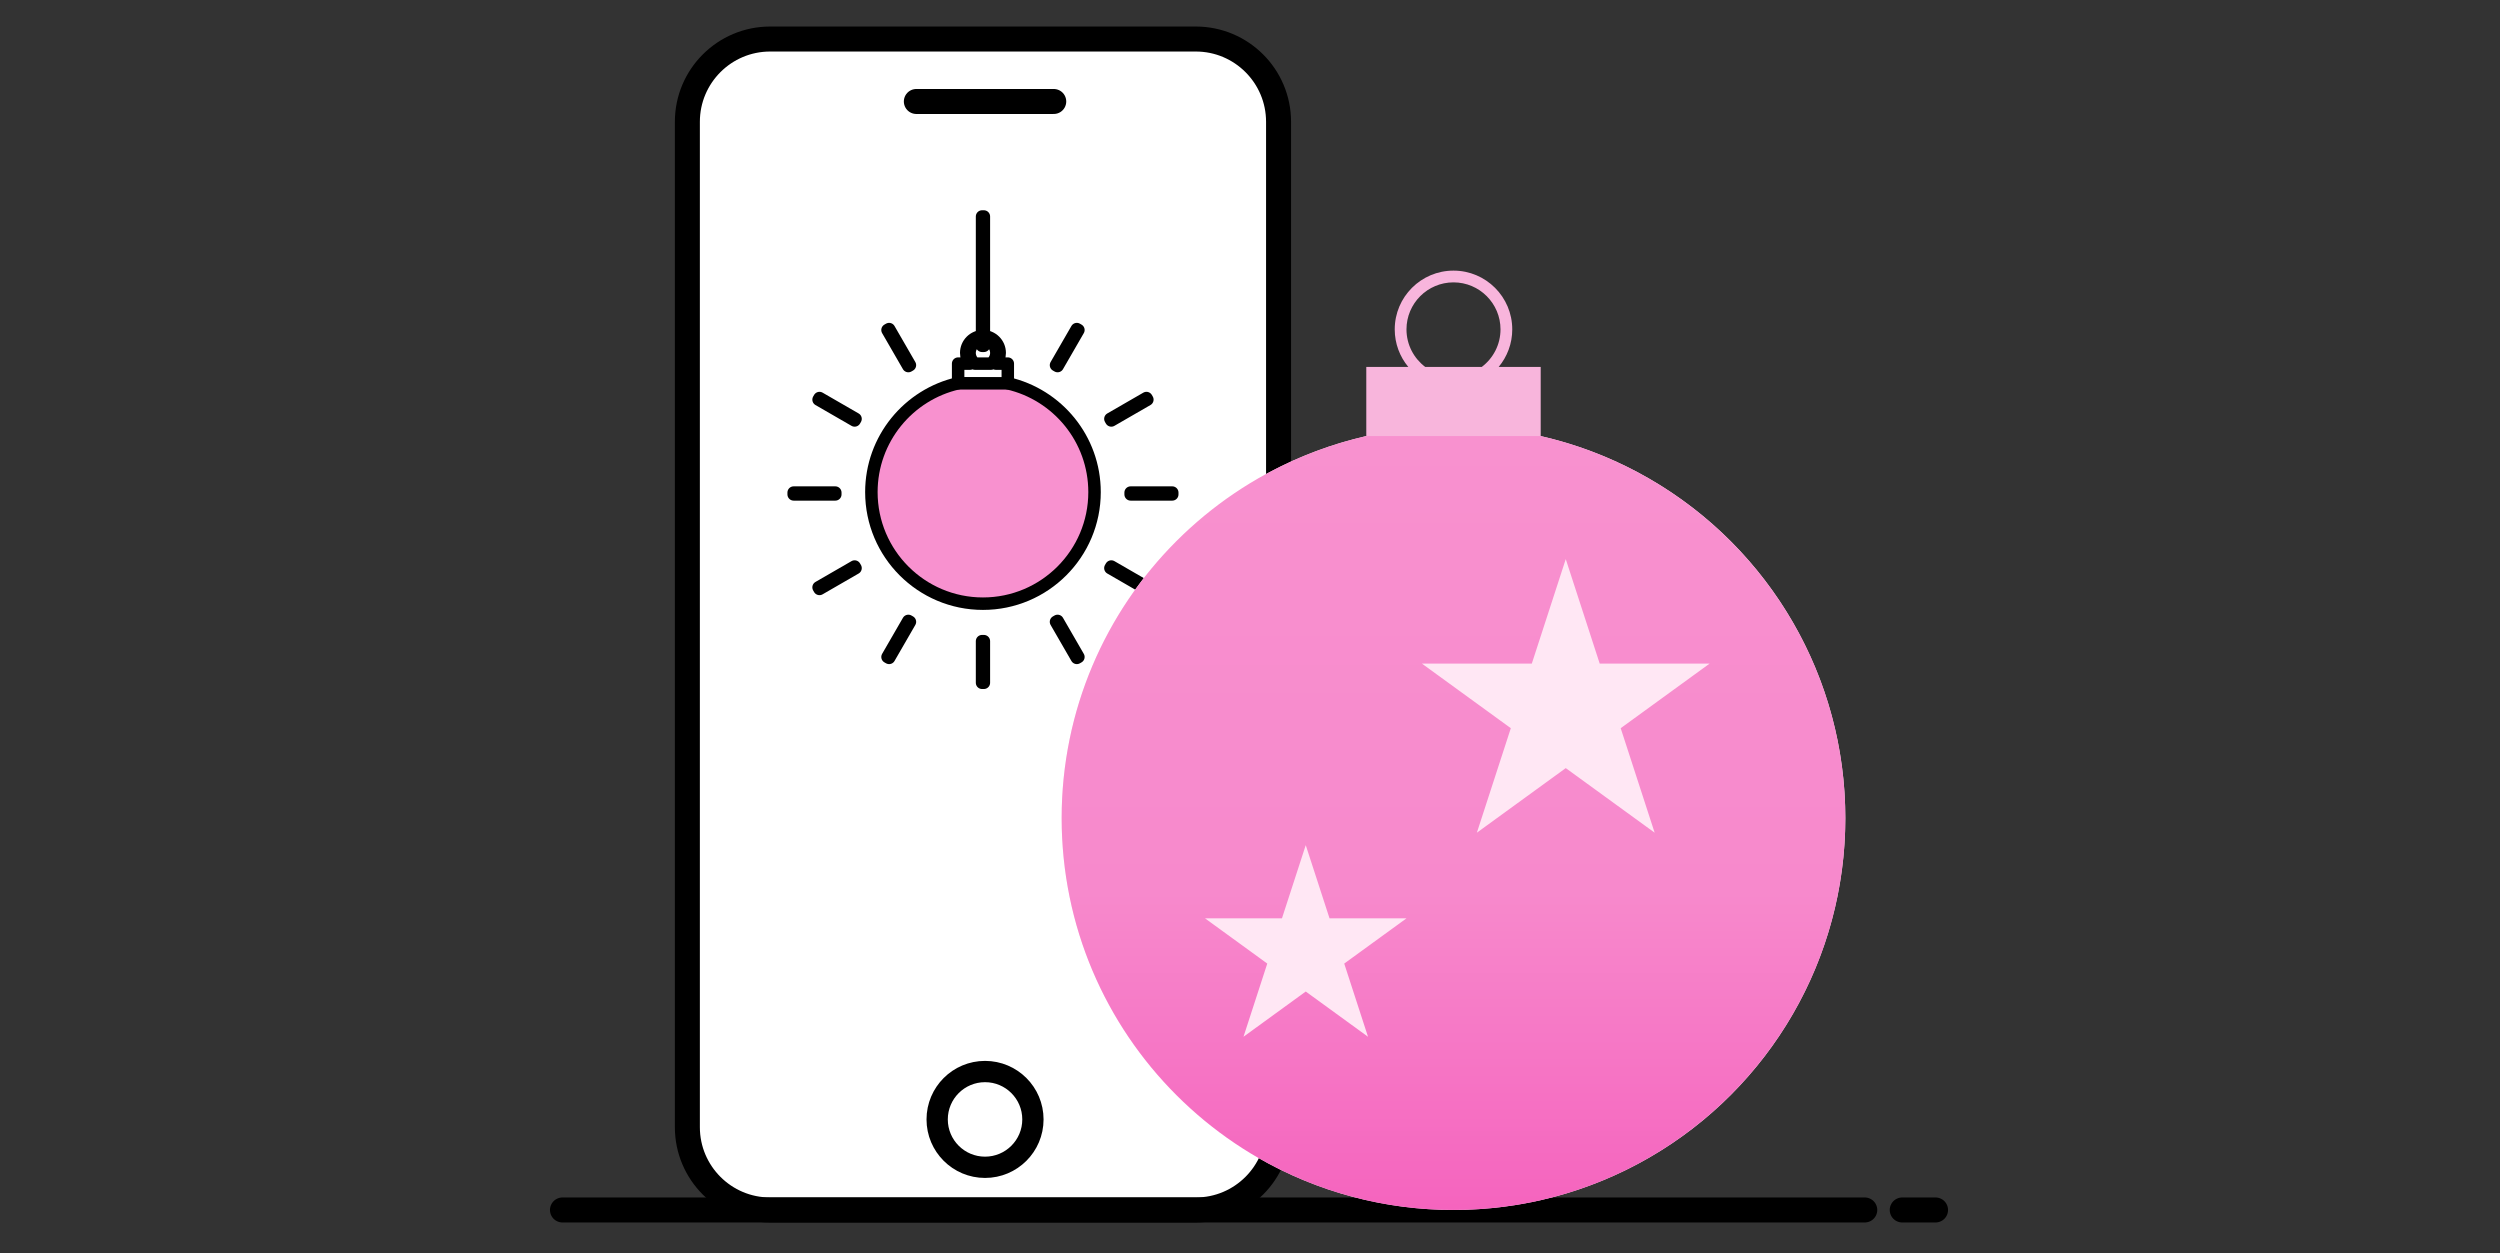 <?xml version="1.0" encoding="UTF-8" standalone="no"?><!DOCTYPE svg PUBLIC "-//W3C//DTD SVG 1.1//EN" "http://www.w3.org/Graphics/SVG/1.1/DTD/svg11.dtd"><svg width="100%" height="100%" viewBox="0 0 417 209" version="1.1" xmlns="http://www.w3.org/2000/svg" xmlns:xlink="http://www.w3.org/1999/xlink" xml:space="preserve" xmlns:serif="http://www.serif.com/" style="fill-rule:evenodd;clip-rule:evenodd;stroke-linecap:round;stroke-miterlimit:3;"><rect x="0" y="0" width="417" height="209" fill="#333333" stroke="none"/><g><path d="M213.264,20.316c-0,-7.62 -6.186,-13.806 -13.806,-13.806l-71,0c-7.619,0 -13.805,6.186 -13.805,13.806l-0,167.701c-0,7.62 6.186,13.806 13.805,13.806l71,-0c7.62,-0 13.806,-6.186 13.806,-13.806l-0,-167.701Z" style="fill:#fff;"/><clipPath id="_clip1"><path d="M213.264,20.316c-0,-7.62 -6.186,-13.806 -13.806,-13.806l-71,0c-7.619,0 -13.805,6.186 -13.805,13.806l-0,167.701c-0,7.62 6.186,13.806 13.805,13.806l71,-0c7.62,-0 13.806,-6.186 13.806,-13.806l-0,-167.701Z"/></clipPath><g clip-path="url(#_clip1)"><path d="M152.847,16.927l22.917,0" style="fill:none;stroke:#000;stroke-width:4.17px;"/><circle cx="164.305" cy="186.719" r="7.986" style="fill:#fff;stroke:#000;stroke-width:3.55px;"/><g><path d="M159.816,63.934c0.003,-0.001 8.282,-0.001 8.284,-0c8.282,1.885 14.47,9.3 14.47,18.148c0,10.273 -8.34,18.612 -18.612,18.612c-10.272,0 -18.612,-8.339 -18.612,-18.612c0,-8.848 6.189,-16.263 14.47,-18.148Z" style="fill:#f891cf;stroke:#000;stroke-width:2.08px;stroke-linejoin:round;stroke-miterlimit:1.5;"/><path d="M161.811,60.65c-0.402,-0.484 -0.644,-1.105 -0.644,-1.783c0,-1.54 1.251,-2.791 2.791,-2.791c1.541,0 2.791,1.251 2.791,2.791c0,0.678 -0.242,1.299 -0.644,1.783l1.995,-0l0,3.284l-8.284,-0l0,-3.284l1.995,-0Zm3.491,-0c0.54,-0.408 0.889,-1.055 0.889,-1.783c0,-1.232 -1,-2.233 -2.233,-2.233c-1.232,0 -2.233,1.001 -2.233,2.233c0,0.728 0.349,1.375 0.889,1.783l2.688,-0Z" style="fill:none;stroke:#000;stroke-width:2.08px;stroke-linejoin:round;stroke-miterlimit:1.5;"/><rect x="163.807" y="106.944" width="0.303" height="6.944" style="fill:none;stroke:#000;stroke-width:2.08px;stroke-linejoin:round;stroke-miterlimit:1.5;"/><path d="M151.774,103.72l-0.262,-0.151l-3.473,6.014l0.263,0.151l3.472,-6.014Z" style="fill:none;stroke:#000;stroke-width:2.08px;stroke-linejoin:round;stroke-miterlimit:1.5;"/><path d="M142.703,94.76l-0.151,-0.262l-6.014,3.472l0.151,0.263l6.014,-3.473Z" style="fill:none;stroke:#000;stroke-width:2.08px;stroke-linejoin:round;stroke-miterlimit:1.5;"/><path d="M139.328,82.466l-0,-0.304l-6.945,0l0,0.304l6.945,-0Z" style="fill:none;stroke:#000;stroke-width:2.08px;stroke-linejoin:round;stroke-miterlimit:1.5;"/><path d="M142.552,70.13l0.151,-0.263l-6.014,-3.472l-0.151,0.263l6.014,3.472Z" style="fill:none;stroke:#000;stroke-width:2.08px;stroke-linejoin:round;stroke-miterlimit:1.5;"/><path d="M151.512,61.059l0.262,-0.152l-3.472,-6.014l-0.263,0.152l3.473,6.014Z" style="fill:none;stroke:#000;stroke-width:2.08px;stroke-linejoin:round;stroke-miterlimit:1.5;"/><rect x="163.807" y="36.111" width="0.303" height="21.572" style="fill:none;stroke:#000;stroke-width:2.08px;stroke-linejoin:round;stroke-miterlimit:1.5;"/><path d="M176.142,60.907l0.263,0.152l3.472,-6.014l-0.263,-0.152l-3.472,6.014Z" style="fill:none;stroke:#000;stroke-width:2.08px;stroke-linejoin:round;stroke-miterlimit:1.5;"/><path d="M185.213,69.867l0.152,0.263l6.014,-3.472l-0.152,-0.263l-6.014,3.472Z" style="fill:none;stroke:#000;stroke-width:2.08px;stroke-linejoin:round;stroke-miterlimit:1.5;"/><path d="M188.589,82.162l-0,0.304l6.944,-0l0,-0.304l-6.944,0Z" style="fill:none;stroke:#000;stroke-width:2.08px;stroke-linejoin:round;stroke-miterlimit:1.5;"/><path d="M185.365,94.498l-0.152,0.262l6.014,3.473l0.152,-0.263l-6.014,-3.472Z" style="fill:none;stroke:#000;stroke-width:2.08px;stroke-linejoin:round;stroke-miterlimit:1.5;"/><path d="M176.405,103.569l-0.263,0.151l3.472,6.014l0.263,-0.151l-3.472,-6.014Z" style="fill:none;stroke:#000;stroke-width:2.08px;stroke-linejoin:round;stroke-miterlimit:1.5;"/></g></g><path d="M213.264,20.316c-0,-7.62 -6.186,-13.806 -13.806,-13.806l-71,0c-7.619,0 -13.805,6.186 -13.805,13.806l-0,167.701c-0,7.62 6.186,13.806 13.805,13.806l71,-0c7.62,-0 13.806,-6.186 13.806,-13.806l-0,-167.701Z" style="fill:none;stroke:#000;stroke-width:4.17px;stroke-linecap:butt;"/><g><g><path d="M317.292,201.823l5.555,-0" style="fill:none;stroke:#000;stroke-width:4.17px;"/><path d="M93.819,201.823l217.223,-0" style="fill:none;stroke:#000;stroke-width:4.17px;"/></g></g></g><g><circle cx="242.443" cy="136.464" r="65.359" style="fill:#ffe7f4;"/><path d="M242.443,71.105c36.072,-0 65.359,29.286 65.359,65.359c-0,36.073 -29.287,65.359 -65.359,65.359c-36.073,-0 -65.36,-29.286 -65.36,-65.359c0,-36.073 29.287,-65.359 65.36,-65.359Zm-24.644,69.866l3.966,12.208l12.836,0l-10.384,7.545l3.966,12.208l-10.384,-7.545l-10.385,7.545l3.967,-12.208l-10.385,-7.545l12.836,0l3.967,-12.208Zm43.37,-47.71l5.663,17.43l18.327,-0l-14.827,10.772l5.663,17.429l-14.826,-10.772l-14.826,10.772l5.663,-17.429l-14.827,-10.772l18.327,-0l5.663,-17.43Z" style="fill:url(#_Linear2);"/><path d="M234.902,61.2c-1.411,-1.698 -2.261,-3.88 -2.261,-6.26c0,-5.409 4.392,-9.801 9.802,-9.801c5.409,-0 9.801,4.392 9.801,9.801c0,2.38 -0.849,4.562 -2.261,6.26l7.005,0l0,11.532l-29.091,-0l-0,-11.532l7.005,0Zm12.261,0c1.895,-1.432 3.121,-3.704 3.121,-6.26c-0,-4.327 -3.514,-7.841 -7.841,-7.841c-4.328,0 -7.842,3.514 -7.842,7.841c0,2.556 1.226,4.828 3.121,6.26l9.441,0Z" style="fill:#f8b5dc;"/></g><defs><linearGradient id="_Linear2" x1="0" y1="0" x2="1" y2="0" gradientUnits="userSpaceOnUse" gradientTransform="matrix(3.65685e-14,-129.091,129.091,3.65685e-14,242.443,201.823)"><stop offset="0" style="stop-color:#f564be;stop-opacity:1"/><stop offset="0.2" style="stop-color:#f676c5;stop-opacity:1"/><stop offset="0.41" style="stop-color:#f789cc;stop-opacity:1"/><stop offset="1" style="stop-color:#f891cf;stop-opacity:1"/></linearGradient></defs></svg>